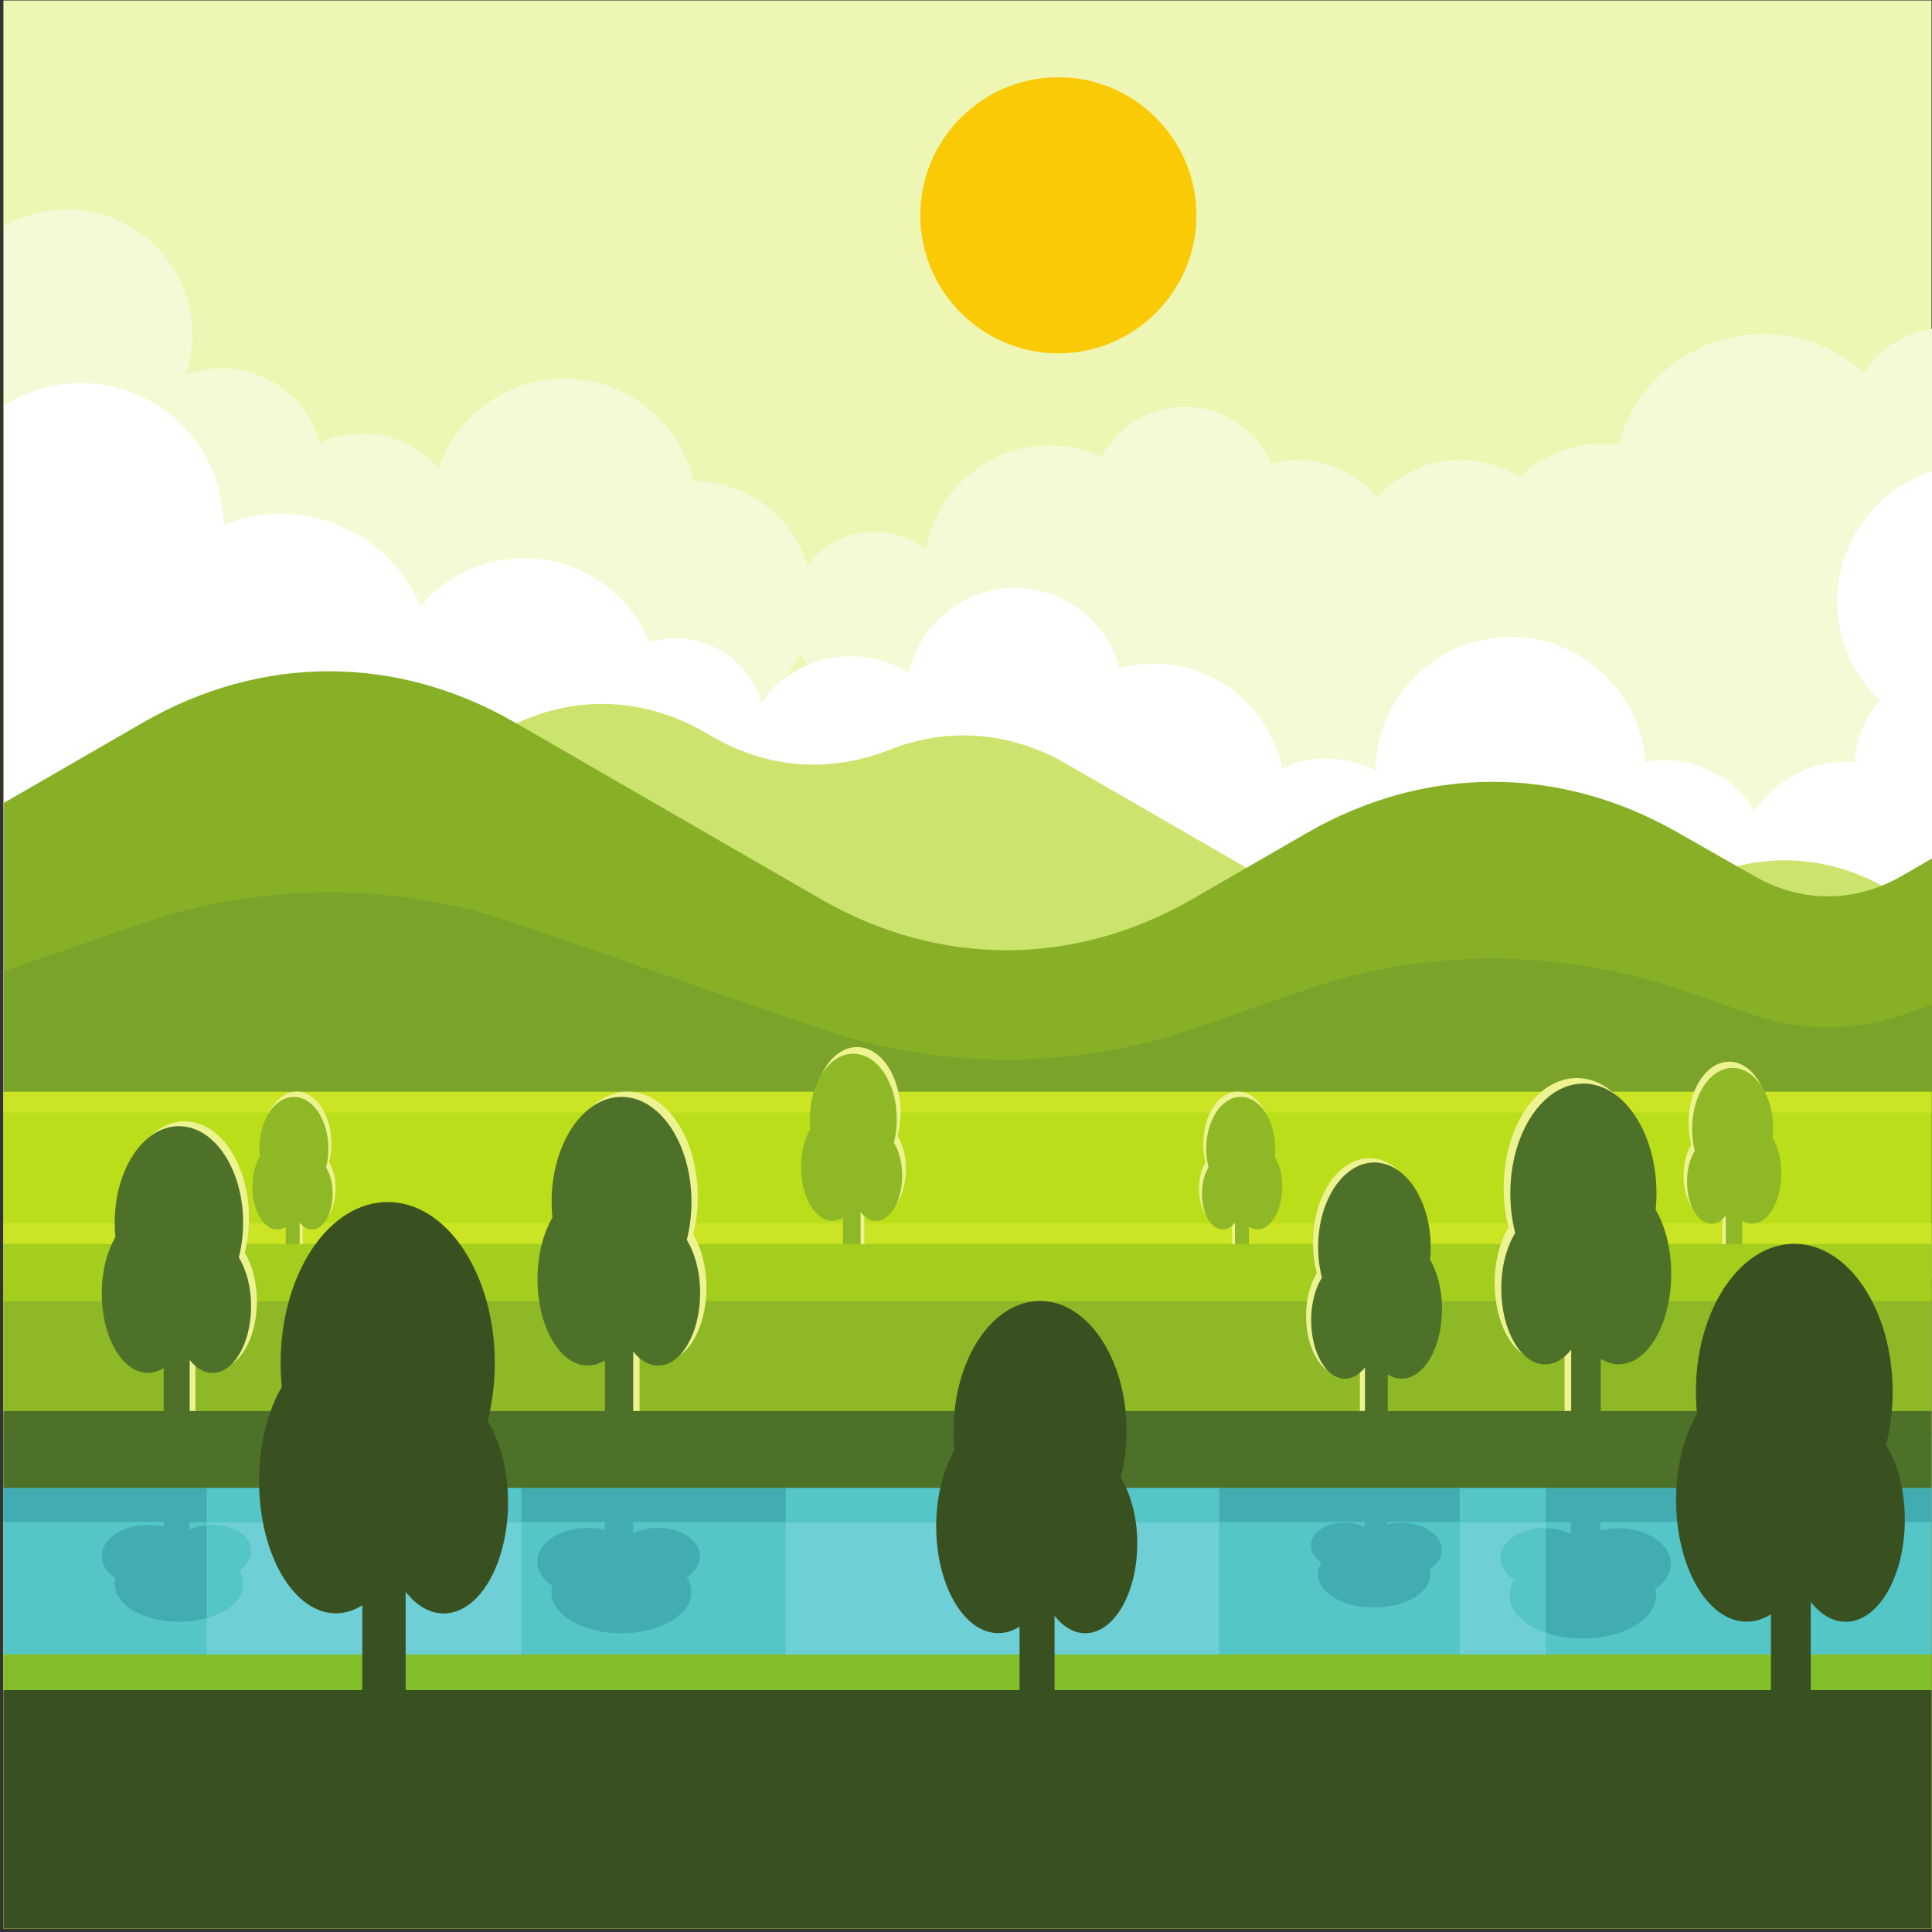 <?xml version="1.0" encoding="UTF-8" standalone="no"?>
<!-- Created with Inkscape (http://www.inkscape.org/) -->

<svg
   version="1.1"
   id="svg1"
   width="880"
   height="880"
   viewBox="0 0 880 880"
   sodipodi:docname="blue-river-in-the-green-landscape.svg"
   inkscape:version="1.3.2 (091e20e, 2023-11-25, custom)"
   xmlns:inkscape="http://www.inkscape.org/namespaces/inkscape"
   xmlns:sodipodi="http://sodipodi.sourceforge.net/DTD/sodipodi-0.dtd"
   xmlns="http://www.w3.org/2000/svg"
   xmlns:svg="http://www.w3.org/2000/svg">
  <rect x="0" y="0" width="880" height="880" fill="#333333" stroke="none"/>
  <defs
     id="defs1">
    <clipPath
       clipPathUnits="userSpaceOnUse"
       id="clipPath4">
      <path
         d="M 0,660 H 660 V 0 H 0 Z"
         transform="translate(-660,-547.612)"
         id="path4" />
    </clipPath>
    <clipPath
       clipPathUnits="userSpaceOnUse"
       id="clipPath6">
      <path
         d="M 0,660 H 660 V 0 H 0 Z"
         transform="translate(-660,-499.004)"
         id="path6" />
    </clipPath>
    <clipPath
       clipPathUnits="userSpaceOnUse"
       id="clipPath8">
      <path
         d="M 0,660 H 660 V 0 H 0 Z"
         transform="translate(-103.096,-370.867)"
         id="path8" />
    </clipPath>
    <clipPath
       clipPathUnits="userSpaceOnUse"
       id="clipPath10">
      <path
         d="M 0,660 H 660 V 0 H 0 Z"
         transform="translate(-649.601,-360.732)"
         id="path10" />
    </clipPath>
    <clipPath
       clipPathUnits="userSpaceOnUse"
       id="clipPath12">
      <path
         d="M 0,660 H 660 V 0 H 0 Z"
         transform="translate(-649.601,-313.205)"
         id="path12" />
    </clipPath>
    <clipPath
       clipPathUnits="userSpaceOnUse"
       id="clipPath14">
      <path
         d="M 0,660 H 660 V 0 H 0 Z"
         id="path14" />
    </clipPath>
    <clipPath
       clipPathUnits="userSpaceOnUse"
       id="clipPath16">
      <path
         d="M 0,660 H 660 V 0 H 0 Z"
         id="path16" />
    </clipPath>
    <clipPath
       clipPathUnits="userSpaceOnUse"
       id="clipPath18">
      <path
         d="M 0,660 H 660 V 0 H 0 Z"
         id="path18" />
    </clipPath>
    <clipPath
       clipPathUnits="userSpaceOnUse"
       id="clipPath20">
      <path
         d="M 0,660 H 660 V 0 H 0 Z"
         id="path20" />
    </clipPath>
    <clipPath
       clipPathUnits="userSpaceOnUse"
       id="clipPath22">
      <path
         d="M 0,660 H 660 V 0 H 0 Z"
         id="path22" />
    </clipPath>
    <clipPath
       clipPathUnits="userSpaceOnUse"
       id="clipPath24">
      <path
         d="M 0,660 H 660 V 0 H 0 Z"
         id="path24" />
    </clipPath>
    <clipPath
       clipPathUnits="userSpaceOnUse"
       id="clipPath26">
      <path
         d="M 0,660 H 660 V 0 H 0 Z"
         transform="translate(-101.404,-287.095)"
         id="path26" />
    </clipPath>
    <clipPath
       clipPathUnits="userSpaceOnUse"
       id="clipPath28">
      <path
         d="M 0,660 H 660 V 0 H 0 Z"
         transform="translate(-100.398,-285.281)"
         id="path28" />
    </clipPath>
    <clipPath
       clipPathUnits="userSpaceOnUse"
       id="clipPath30">
      <path
         d="M 0,660 H 660 V 0 H 0 Z"
         transform="translate(-422.85,-287.095)"
         id="path30" />
    </clipPath>
    <clipPath
       clipPathUnits="userSpaceOnUse"
       id="clipPath32">
      <path
         d="M 0,660 H 660 V 0 H 0 Z"
         transform="translate(-423.857,-285.281)"
         id="path32" />
    </clipPath>
    <clipPath
       clipPathUnits="userSpaceOnUse"
       id="clipPath34">
      <path
         d="M 0,660 H 660 V 0 H 0 Z"
         transform="translate(-590.698,-297.312)"
         id="path34" />
    </clipPath>
    <clipPath
       clipPathUnits="userSpaceOnUse"
       id="clipPath36">
      <path
         d="M 0,660 H 660 V 0 H 0 Z"
         transform="translate(-591.881,-295.183)"
         id="path36" />
    </clipPath>
    <clipPath
       clipPathUnits="userSpaceOnUse"
       id="clipPath38">
      <path
         d="M 0,660 H 660 V 0 H 0 Z"
         transform="translate(-292.774,-302.314)"
         id="path38" />
    </clipPath>
    <clipPath
       clipPathUnits="userSpaceOnUse"
       id="clipPath40">
      <path
         d="M 0,660 H 660 V 0 H 0 Z"
         transform="translate(-291.506,-300.031)"
         id="path40" />
    </clipPath>
    <clipPath
       clipPathUnits="userSpaceOnUse"
       id="clipPath42">
      <path
         d="M 0,660 H 660 V 0 H 0 Z"
         id="path42" />
    </clipPath>
    <clipPath
       clipPathUnits="userSpaceOnUse"
       id="clipPath44">
      <path
         d="M 0,660 H 660 V 0 H 0 Z"
         id="path44" />
    </clipPath>
    <clipPath
       clipPathUnits="userSpaceOnUse"
       id="clipPath46">
      <path
         d="M 0,660 H 660 V 0 H 0 Z"
         transform="translate(-63.107,-276.944)"
         id="path46" />
    </clipPath>
    <clipPath
       clipPathUnits="userSpaceOnUse"
       id="clipPath48">
      <path
         d="M 0,660 H 660 V 0 H 0 Z"
         transform="translate(-61.122,-275.278)"
         id="path48" />
    </clipPath>
    <clipPath
       clipPathUnits="userSpaceOnUse"
       id="clipPath50">
      <path
         d="M 0,660 H 660 V 0 H 0 Z"
         transform="translate(-538.653,-291.731)"
         id="path50" />
    </clipPath>
    <clipPath
       clipPathUnits="userSpaceOnUse"
       id="clipPath52">
      <path
         d="M 0,660 H 660 V 0 H 0 Z"
         transform="translate(-540.914,-289.836)"
         id="path52" />
    </clipPath>
    <clipPath
       clipPathUnits="userSpaceOnUse"
       id="clipPath54">
      <path
         d="M 0,660 H 660 V 0 H 0 Z"
         transform="translate(-467.776,-264.338)"
         id="path54" />
    </clipPath>
    <clipPath
       clipPathUnits="userSpaceOnUse"
       id="clipPath56">
      <path
         d="M 0,660 H 660 V 0 H 0 Z"
         transform="translate(-469.517,-262.879)"
         id="path56" />
    </clipPath>
    <clipPath
       clipPathUnits="userSpaceOnUse"
       id="clipPath58">
      <path
         d="M 0,660 H 660 V 0 H 0 Z"
         transform="translate(-214.485,-287.095)"
         id="path58" />
    </clipPath>
    <clipPath
       clipPathUnits="userSpaceOnUse"
       id="clipPath60">
      <path
         d="M 0,660 H 660 V 0 H 0 Z"
         transform="translate(-212.323,-285.28)"
         id="path60" />
    </clipPath>
    <clipPath
       clipPathUnits="userSpaceOnUse"
       id="clipPath62">
      <path
         d="M 0,660 H 660 V 0 H 0 Z"
         id="path62" />
    </clipPath>
    <clipPath
       clipPathUnits="userSpaceOnUse"
       id="clipPath64">
      <path
         d="M 0,660 H 660 V 0 H 0 Z"
         id="path64" />
    </clipPath>
    <clipPath
       clipPathUnits="userSpaceOnUse"
       id="clipPath66">
      <path
         d="M 0,660 H 660 V 0 H 0 Z"
         transform="translate(-1.167,-151.65)"
         id="path66" />
    </clipPath>
    <clipPath
       clipPathUnits="userSpaceOnUse"
       id="clipPath68">
      <path
         d="M 0,660 H 660 V 0 H 0 Z"
         transform="translate(-70.63,-138.967)"
         id="path68" />
    </clipPath>
    <clipPath
       clipPathUnits="userSpaceOnUse"
       id="clipPath70">
      <path
         d="M 0,660 H 660 V 0 H 0 Z"
         transform="translate(-132.445,-249.369)"
         id="path70" />
    </clipPath>
    <clipPath
       clipPathUnits="userSpaceOnUse"
       id="clipPath72">
      <path
         d="M 0,660 H 660 V 0 H 0 Z"
         transform="translate(-355.309,-215.57)"
         id="path72" />
    </clipPath>
    <clipPath
       clipPathUnits="userSpaceOnUse"
       id="clipPath74">
      <path
         d="M 0,660 H 660 V 0 H 0 Z"
         transform="translate(-612.951,-235.093)"
         id="path74" />
    </clipPath>
    <clipPath
       clipPathUnits="userSpaceOnUse"
       id="clipPath76">
      <path
         d="M 0,660 H 660 V 0 H 0 Z"
         transform="translate(-361.554,-539.286)"
         id="path76" />
    </clipPath>
  </defs>
  <sodipodi:namedview
     id="namedview1"
     pagecolor="#ffffff"
     bordercolor="#000000"
     borderopacity="0.25"
     inkscape:showpageshadow="2"
     inkscape:pageopacity="0.0"
     inkscape:pagecheckerboard="0"
     inkscape:deskcolor="#d1d1d1"
     inkscape:zoom="0.67272727"
     inkscape:cx="439.25676"
     inkscape:cy="440"
     inkscape:window-width="1440"
     inkscape:window-height="830"
     inkscape:window-x="-6"
     inkscape:window-y="-6"
     inkscape:window-maximized="1"
     inkscape:current-layer="g1">
    <inkscape:page
       x="0"
       y="0"
       inkscape:label="1"
       id="page1"
       width="880"
       height="880"
       margin="1.598 0 0 1.555"
       bleed="0" />
  </sodipodi:namedview>
  <g
     id="g1"
     inkscape:groupmode="layer"
     inkscape:label="1">
    <g
       id="group-MC0">
      <path
         id="path2"
         d="M 1.166,1.198 H 659.999 V 660 H 1.166 Z"
         style="fill:#eef6b4;fill-opacity:1;fill-rule:nonzero;stroke:none"
         transform="matrix(1.333,0,0,-1.333,0,880)" />
      <path
         id="path3"
         d="m 0,0 v -140.145 c -2.45,-0.383 -4.962,-0.584 -7.52,-0.584 -1.459,0 -2.901,0.068 -4.327,0.196 -3.138,-13.765 -15.454,-24.038 -30.169,-24.038 -4.83,0 -9.402,1.107 -13.476,3.082 -7.245,-7.104 -17.17,-11.486 -28.118,-11.486 -17.249,0 -31.957,10.872 -37.651,26.138 -6.321,-4.892 -14.251,-7.805 -22.862,-7.805 -5.031,0 -9.828,0.996 -14.209,2.797 -6.208,-10.07 -17.334,-16.784 -30.032,-16.784 -7.715,0 -14.849,2.479 -20.654,6.68 -3.619,-2.38 -7.949,-3.765 -12.605,-3.765 -10.134,0 -18.737,6.563 -21.791,15.671 -17.746,0.875 -32.282,13.955 -35.392,31.023 -6.579,-4.111 -14.353,-6.491 -22.682,-6.491 -13.801,0 -26.077,6.525 -33.918,16.656 -4.343,-10.094 -14.379,-17.163 -26.067,-17.163 -10.907,0 -20.374,6.158 -25.119,15.186 -6.662,-13.504 -20.567,-22.795 -36.643,-22.795 -17.418,0 -32.288,10.907 -38.156,26.263 -1.956,-0.258 -3.951,-0.392 -5.977,-0.392 -16.092,0 -30.228,8.371 -38.291,20.996 -5.839,-10.981 -17.395,-18.46 -30.699,-18.46 -16.145,0 -29.717,11.011 -33.62,25.933 -4.361,-1.992 -9.209,-3.104 -14.318,-3.104 -19.051,0 -34.495,15.443 -34.495,34.494 0,2.633 0.297,5.198 0.856,7.662 -5.818,-2.952 -12.4,-4.618 -19.372,-4.618 -7.846,0 -15.2,2.11 -21.526,5.791 v 74.147 c 6.326,3.681 13.68,5.791 21.526,5.791 23.674,0 42.865,-19.191 42.865,-42.864 0,-4.794 -0.787,-9.404 -2.239,-13.707 3.845,1.48 8.019,2.292 12.385,2.292 15.953,0 29.374,-10.829 33.317,-25.538 4.445,2.065 9.398,3.218 14.621,3.218 10.387,0 19.708,-4.558 26.075,-11.782 6.153,17.781 23.041,30.552 42.915,30.552 21.496,0 39.502,-14.941 44.203,-35.004 18.314,-0.03 33.802,-12.117 38.947,-28.749 5.172,6.93 13.435,11.417 22.745,11.417 6.704,0 12.86,-2.325 17.715,-6.212 3.402,20.272 21.031,35.721 42.27,35.721 6.331,0 12.34,-1.375 17.748,-3.838 5.426,10.132 16.113,17.026 28.414,17.026 13.271,0 24.665,-8.026 29.599,-19.488 2.935,0.797 6.021,1.226 9.207,1.226 10.782,0 20.422,-4.874 26.842,-12.539 7.05,7.705 17.186,12.539 28.452,12.539 7.421,0 14.352,-2.099 20.234,-5.732 7.332,7.007 17.269,11.313 28.212,11.313 1.89,0 3.752,-0.129 5.575,-0.379 5.893,21.843 25.839,37.917 49.544,37.917 13.229,0 25.289,-5.008 34.389,-13.229 C -18.219,-6.97 -9.797,-1.318 0,0"
         style="fill:#f5fad6;fill-opacity:1;fill-rule:evenodd;stroke:none"
         transform="matrix(1.333,0,0,-1.333,880,149.851)"
         clip-path="url(#clipPath4)" />
      <path
         id="path5"
         d="m 0,0 v -161.15 c -6.934,-8.344 -17.387,-13.657 -29.081,-13.657 -14.393,0 -26.906,8.046 -33.286,19.885 -6.446,-8.97 -16.968,-14.812 -28.857,-14.812 -15.888,0 -29.339,10.436 -33.873,24.827 -5.763,-2.587 -12.155,-4.028 -18.884,-4.028 -9.998,0 -19.251,3.179 -26.809,8.579 -2.705,-17.501 -17.834,-30.899 -36.092,-30.899 -15.524,0 -28.786,9.686 -34.073,23.344 -7.151,-4.811 -15.76,-7.618 -25.025,-7.618 -23.718,0 -43.137,18.392 -44.779,41.691 -0.876,-0.061 -1.76,-0.096 -2.651,-0.096 -6.964,0 -13.479,1.924 -19.041,5.266 -3.546,-17.194 -18.769,-30.122 -37.014,-30.122 -18.35,0 -33.643,13.08 -37.072,30.425 -5.617,-6.222 -13.744,-10.134 -22.787,-10.134 -7.932,0 -15.161,3.01 -20.608,7.949 -8.236,-7.461 -19.161,-12.007 -31.15,-12.007 -18.001,0 -33.606,10.248 -41.304,25.228 -9.468,-12.84 -24.697,-21.17 -41.873,-21.17 -11.249,0 -21.665,3.574 -30.173,9.646 -7.257,-13.587 -21.576,-22.835 -38.056,-22.835 -9.922,0 -19.059,3.352 -26.345,8.985 V 22.398 c 7.595,4.894 16.638,7.735 26.345,7.735 26.808,0 48.553,-21.662 48.695,-48.436 6.031,2.446 12.625,3.796 19.534,3.796 21.465,0 39.89,-13.008 47.828,-31.57 8.512,9.997 21.189,16.341 35.349,16.341 19.353,0 35.935,-11.847 42.901,-28.682 2.804,0.844 5.778,1.3 8.857,1.3 13.789,0 25.452,-9.095 29.325,-21.611 6.874,9.409 17.991,15.523 30.534,15.523 7.302,0 14.122,-2.073 19.901,-5.66 3.669,16.587 18.461,28.994 36.154,28.994 17.12,0 31.526,-11.62 35.763,-27.404 3.72,0.998 7.631,1.534 11.667,1.534 21.658,0 39.733,-15.338 43.958,-35.742 4.613,2.104 9.739,3.277 15.14,3.277 6.035,0 11.729,-1.466 16.745,-4.059 0.273,25.261 20.831,45.655 46.156,45.655 24.345,0 44.286,-18.845 46.037,-42.743 2.175,0.418 4.423,0.639 6.72,0.639 13.032,0 24.421,-7.021 30.598,-17.484 6.764,10.228 18.364,16.977 31.545,16.977 0.946,0 1.884,-0.036 2.812,-0.105 0.283,8.054 3.476,15.368 8.56,20.922 -9.03,8.51 -14.67,20.58 -14.67,33.968 0,20.79 13.596,38.4 32.379,44.437"
         style="fill:#ffffff;fill-opacity:1;fill-rule:evenodd;stroke:none"
         transform="matrix(1.333,0,0,-1.333,880,214.661)"
         clip-path="url(#clipPath6)" />
      <path
         id="path7"
         d="m 0,0 67.619,39.04 c 22.254,12.849 47.731,12.849 69.985,0 l 2.64,-1.523 c 19.138,-11.05 40.205,-12.597 60.752,-4.462 19.713,7.804 41.101,6.212 60.132,-4.775 l 107.257,-61.925 c 22.254,-12.848 47.73,-12.848 69.984,0 l 33.325,19.24 c 22.255,12.849 47.731,12.849 69.986,0 l 15.224,-8.79 V -147.557 H 168.925 Z"
         style="fill:#cce46d;fill-opacity:1;fill-rule:evenodd;stroke:none"
         transform="matrix(1.333,0,0,-1.333,137.461,385.51)"
         clip-path="url(#clipPath8)" />
      <path
         id="path9"
         d="m 0,0 10.399,6.004 v -124.637 l -658.833,0.355 V 25.003 l 47.582,27.472 c 40.392,23.321 86.631,23.321 127.024,0 l 104.501,-60.334 c 40.394,-23.321 86.632,-23.321 127.024,0 l 39.079,22.562 c 40.137,23.173 86.005,23.324 126.295,0.418 L -50.045,-0.165 C -34.08,-9.243 -15.904,-9.182 0,0"
         style="fill:#87b027;fill-opacity:1;fill-rule:evenodd;stroke:none"
         transform="matrix(1.333,0,0,-1.333,866.134,399.024)"
         clip-path="url(#clipPath10)" />
      <path
         id="path11"
         d="m 0,0 10.399,3.598 v -74.704 l -658.833,0.212 v 85.88 l 47.582,16.467 c 40.392,13.977 86.631,13.977 127.024,0 L -369.327,-4.71 c 40.394,-13.977 86.632,-13.977 127.024,0 l 39.079,13.523 c 40.137,13.89 86.005,13.98 126.295,0.251 L -50.045,-0.1 C -34.08,-5.538 -15.904,-5.504 0,0"
         style="fill:#7ba229;fill-opacity:1;fill-rule:evenodd;stroke:none"
         transform="matrix(1.333,0,0,-1.333,866.134,462.393)"
         clip-path="url(#clipPath12)" />
      <path
         id="path13"
         d="M 1.166,1.198 H 659.999 V 287.094 H 1.166 Z"
         style="fill:#bbde1a;fill-opacity:1;fill-rule:evenodd;stroke:none"
         transform="matrix(1.333,0,0,-1.333,0,880)"
         clip-path="url(#clipPath14)" />
      <path
         id="path15"
         d="m 1.166,279.992 h 658.833 v 7.103 H 1.166 Z"
         style="fill:#cbe424;fill-opacity:1;fill-rule:evenodd;stroke:none"
         transform="matrix(1.333,0,0,-1.333,0,880)"
         clip-path="url(#clipPath16)" />
      <path
         id="path17"
         d="m 1.166,235.093 h 658.833 v 7.102 H 1.166 Z"
         style="fill:#cbe424;fill-opacity:1;fill-rule:evenodd;stroke:none"
         transform="matrix(1.333,0,0,-1.333,0,880)"
         clip-path="url(#clipPath18)" />
      <path
         id="path19"
         d="m 1.166,178.03 h 658.833 v 43.625 H 1.166 Z"
         style="fill:#8eb825;fill-opacity:1;fill-rule:evenodd;stroke:none"
         transform="matrix(1.333,0,0,-1.333,0,880)"
         clip-path="url(#clipPath20)" />
      <path
         id="path21"
         d="m 1.166,94.837 h 658.833 v 75.075 H 1.166 Z"
         style="fill:#54c6c8;fill-opacity:1;fill-rule:evenodd;stroke:none"
         transform="matrix(1.333,0,0,-1.333,0,880)"
         clip-path="url(#clipPath22)" />
      <path
         id="path23"
         d="M 1.166,82.661 H 659.999 V 94.837 H 1.166 Z"
         style="fill:#81be29;fill-opacity:1;fill-rule:evenodd;stroke:none"
         transform="matrix(1.333,0,0,-1.333,0,880)"
         clip-path="url(#clipPath24)" />
      <path
         id="path25"
         d="m 0,0 c 6.513,0 11.792,-7.936 11.792,-17.724 0,-2.254 -0.279,-4.407 -0.79,-6.389 1.386,-2.235 2.253,-5.42 2.253,-8.955 0,-6.764 -3.171,-12.248 -7.083,-12.248 -1.572,0 -3.023,0.886 -4.198,2.384 v -13.703 h -4.771 v 12.217 c -0.908,-0.571 -1.887,-0.884 -2.909,-0.884 -4.673,0 -8.463,6.528 -8.463,14.579 0,4.051 0.959,7.715 2.507,10.358 -0.086,0.862 -0.13,1.745 -0.13,2.641 C -11.792,-7.936 -6.513,0 0,0"
         style="fill:#ecf390;fill-opacity:1;fill-rule:evenodd;stroke:none"
         transform="matrix(1.333,0,0,-1.333,135.206,497.207)"
         clip-path="url(#clipPath26)" />
      <path
         id="path27"
         d="m 0,0 c 6.513,0 11.793,-7.933 11.793,-17.722 0,-2.254 -0.281,-4.407 -0.791,-6.389 1.385,-2.235 2.252,-5.42 2.252,-8.955 0,-6.764 -3.17,-12.248 -7.082,-12.248 -1.572,0 -3.024,0.886 -4.199,2.384 v -13.702 h -4.771 v 12.216 c -0.907,-0.571 -1.886,-0.882 -2.907,-0.882 -4.675,0 -8.464,6.527 -8.464,14.579 0,4.049 0.96,7.713 2.507,10.356 -0.086,0.862 -0.13,1.744 -0.13,2.641 C -11.792,-7.933 -6.514,0 0,0"
         style="fill:#8eb825;fill-opacity:1;fill-rule:evenodd;stroke:none"
         transform="matrix(1.333,0,0,-1.333,133.865,499.625)"
         clip-path="url(#clipPath28)" />
      <path
         id="path29"
         d="m 0,0 c -6.513,0 -11.792,-7.936 -11.792,-17.724 0,-2.254 0.281,-4.407 0.791,-6.389 -1.387,-2.235 -2.252,-5.42 -2.252,-8.955 0,-6.764 3.17,-12.248 7.08,-12.248 1.572,0 3.024,0.886 4.199,2.384 v -13.703 h 4.773 v 12.217 c 0.906,-0.571 1.886,-0.884 2.906,-0.884 4.675,0 8.465,6.528 8.465,14.579 0,4.051 -0.96,7.715 -2.509,10.358 0.086,0.862 0.131,1.745 0.131,2.641 C 11.792,-7.936 6.513,0 0,0"
         style="fill:#ecf390;fill-opacity:1;fill-rule:evenodd;stroke:none"
         transform="matrix(1.333,0,0,-1.333,563.799,497.207)"
         clip-path="url(#clipPath30)" />
      <path
         id="path31"
         d="m 0,0 c -6.515,0 -11.794,-7.933 -11.794,-17.722 0,-2.254 0.28,-4.407 0.791,-6.389 -1.386,-2.235 -2.253,-5.42 -2.253,-8.955 0,-6.764 3.171,-12.248 7.083,-12.248 1.572,0 3.024,0.886 4.197,2.384 v -13.702 h 4.773 v 12.216 c 0.906,-0.571 1.886,-0.882 2.908,-0.882 4.673,0 8.463,6.527 8.463,14.579 0,4.049 -0.96,7.713 -2.507,10.356 0.086,0.862 0.13,1.744 0.13,2.641 C 11.791,-7.933 6.512,0 0,0"
         style="fill:#8eb825;fill-opacity:1;fill-rule:evenodd;stroke:none"
         transform="matrix(1.333,0,0,-1.333,565.143,499.625)"
         clip-path="url(#clipPath32)" />
      <path
         id="path33"
         d="m 0,0 c -7.65,0 -13.854,-9.321 -13.854,-20.821 0,-2.648 0.331,-5.179 0.928,-7.507 -1.627,-2.627 -2.645,-6.367 -2.645,-10.523 0,-7.945 3.725,-14.387 8.32,-14.387 1.847,0 3.553,1.041 4.933,2.8 v -16.096 h 5.606 v 14.351 c 1.066,-0.671 2.215,-1.037 3.415,-1.037 5.492,0 9.943,7.669 9.943,17.129 0,4.758 -1.126,9.063 -2.945,12.167 0.101,1.012 0.153,2.047 0.153,3.103 C 13.854,-9.321 7.652,0 0,0"
         style="fill:#ecf390;fill-opacity:1;fill-rule:evenodd;stroke:none"
         transform="matrix(1.333,0,0,-1.333,787.598,483.585)"
         clip-path="url(#clipPath34)" />
      <path
         id="path35"
         d="m 0,0 c -7.652,0 -13.854,-9.321 -13.854,-20.819 0,-2.649 0.33,-5.179 0.929,-7.509 -1.628,-2.625 -2.646,-6.367 -2.646,-10.52 0,-7.948 3.724,-14.389 8.32,-14.389 1.847,0 3.552,1.042 4.933,2.801 v -16.097 h 5.606 v 14.352 c 1.065,-0.671 2.216,-1.039 3.415,-1.039 5.492,0 9.942,7.669 9.942,17.129 0,4.758 -1.127,9.063 -2.944,12.167 0.101,1.013 0.153,2.048 0.153,3.105 C 13.854,-9.321 7.65,0 0,0"
         style="fill:#8eb825;fill-opacity:1;fill-rule:evenodd;stroke:none"
         transform="matrix(1.333,0,0,-1.333,789.175,486.423)"
         clip-path="url(#clipPath36)" />
      <path
         id="path37"
         d="m 0,0 c 8.207,0 14.862,-10.001 14.862,-22.339 0,-2.839 -0.354,-5.555 -0.996,-8.054 1.745,-2.817 2.839,-6.831 2.839,-11.288 0,-8.524 -3.997,-15.434 -8.927,-15.434 -1.98,0 -3.812,1.116 -5.291,3.004 v -17.27 h -6.014 v 15.399 c -1.143,-0.722 -2.378,-1.114 -3.666,-1.114 -5.89,0 -10.666,8.227 -10.666,18.376 0,5.104 1.208,9.723 3.159,13.052 -0.109,1.087 -0.165,2.198 -0.165,3.329 C -14.865,-10.001 -8.21,0 0,0"
         style="fill:#ecf390;fill-opacity:1;fill-rule:evenodd;stroke:none"
         transform="matrix(1.333,0,0,-1.333,390.365,476.915)"
         clip-path="url(#clipPath38)" />
      <path
         id="path39"
         d="m 0,0 c 8.207,0 14.862,-10.002 14.862,-22.339 0,-2.84 -0.354,-5.555 -0.996,-8.055 1.745,-2.817 2.838,-6.832 2.838,-11.287 0,-8.525 -3.996,-15.436 -8.927,-15.436 -1.981,0 -3.811,1.116 -5.29,3.004 v -17.269 h -6.014 v 15.398 c -1.143,-0.72 -2.378,-1.113 -3.666,-1.113 -5.89,0 -10.666,8.227 -10.666,18.375 0,5.105 1.207,9.723 3.159,13.054 -0.109,1.087 -0.165,2.196 -0.165,3.329 C -14.865,-10.002 -8.211,0 0,0"
         style="fill:#8eb825;fill-opacity:1;fill-rule:evenodd;stroke:none"
         transform="matrix(1.333,0,0,-1.333,388.675,479.958)"
         clip-path="url(#clipPath40)" />
      <path
         id="path41"
         d="M 1.166,1.198 H 659.999 V 82.661 H 1.166 Z"
         style="fill:#395121;fill-opacity:1;fill-rule:evenodd;stroke:none"
         transform="matrix(1.333,0,0,-1.333,0,880)"
         clip-path="url(#clipPath42)" />
      <path
         id="path43"
         d="m 1.166,215.569 h 658.833 v 19.523 H 1.166 Z"
         style="fill:#a4ce1d;fill-opacity:1;fill-rule:evenodd;stroke:none"
         transform="matrix(1.333,0,0,-1.333,0,880)"
         clip-path="url(#clipPath44)" />
      <path
         id="path45"
         d="m 0,0 c 12.117,0 21.94,-14.763 21.94,-32.973 0,-4.191 -0.522,-8.201 -1.471,-11.887 2.578,-4.161 4.191,-10.085 4.191,-16.663 0,-12.583 -5.9,-22.786 -13.177,-22.786 -2.924,0 -5.625,1.649 -7.811,4.434 v -25.49 h -8.878 v 22.727 c -1.687,-1.063 -3.509,-1.642 -5.409,-1.642 -8.696,0 -15.745,12.143 -15.745,27.124 0,7.536 1.784,14.353 4.663,19.268 -0.159,1.604 -0.243,3.245 -0.243,4.915 C -21.94,-14.763 -12.117,0 0,0"
         style="fill:#ecf390;fill-opacity:1;fill-rule:evenodd;stroke:none"
         transform="matrix(1.333,0,0,-1.333,84.143,510.741)"
         clip-path="url(#clipPath46)" />
      <path
         id="path47"
         d="m 0,0 c 12.117,0 21.94,-14.761 21.94,-32.974 0,-4.19 -0.522,-8.2 -1.471,-11.886 2.578,-4.158 4.191,-10.085 4.191,-16.662 0,-12.584 -5.9,-22.787 -13.177,-22.787 -2.924,0 -5.625,1.649 -7.811,4.436 v -25.493 h -8.878 v 22.73 c -1.687,-1.063 -3.509,-1.643 -5.409,-1.643 -8.696,0 -15.745,12.144 -15.745,27.125 0,7.534 1.784,14.352 4.663,19.266 -0.16,1.604 -0.243,3.245 -0.243,4.914 C -21.94,-14.761 -12.117,0 0,0"
         style="fill:#4e7129;fill-opacity:1;fill-rule:evenodd;stroke:none"
         transform="matrix(1.333,0,0,-1.333,81.495,512.962)"
         clip-path="url(#clipPath48)" />
      <path
         id="path49"
         d="m 0,0 c -13.792,0 -24.971,-16.804 -24.971,-37.528 0,-4.772 0.593,-9.334 1.674,-13.531 -2.934,-4.735 -4.77,-11.478 -4.77,-18.965 0,-14.323 6.714,-25.932 14.997,-25.932 3.329,0 6.403,1.876 8.89,5.046 v -29.013 H 5.925 v 25.869 c 1.92,-1.209 3.992,-1.87 6.157,-1.87 9.897,0 17.92,13.822 17.92,30.871 0,8.578 -2.031,16.337 -5.307,21.93 0.182,1.824 0.276,3.692 0.276,5.595 C 24.971,-16.804 13.791,0 0,0"
         style="fill:#ecf390;fill-opacity:1;fill-rule:evenodd;stroke:none"
         transform="matrix(1.333,0,0,-1.333,718.204,491.025)"
         clip-path="url(#clipPath50)" />
      <path
         id="path51"
         d="m 0,0 c -13.792,0 -24.971,-16.804 -24.971,-37.529 0,-4.771 0.593,-9.333 1.672,-13.531 -2.933,-4.734 -4.768,-11.478 -4.768,-18.964 0,-14.323 6.713,-25.933 14.997,-25.933 3.329,0 6.402,1.876 8.89,5.047 v -29.014 H 5.925 v 25.869 c 1.919,-1.21 3.992,-1.869 6.155,-1.869 9.899,0 17.922,13.821 17.922,30.871 0,8.577 -2.031,16.336 -5.309,21.93 0.182,1.824 0.278,3.691 0.278,5.594 C 24.971,-16.804 13.79,0 0,0"
         style="fill:#4e7129;fill-opacity:1;fill-rule:evenodd;stroke:none"
         transform="matrix(1.333,0,0,-1.333,721.219,493.552)"
         clip-path="url(#clipPath52)" />
      <path
         id="path53"
         d="m 0,0 c -10.619,0 -19.23,-12.939 -19.23,-28.9 0,-3.674 0.458,-7.187 1.289,-10.42 -2.259,-3.645 -3.673,-8.839 -3.673,-14.604 0,-11.031 5.171,-19.971 11.549,-19.971 2.563,0 4.931,1.444 6.846,3.885 v -22.342 h 7.781 v 19.921 c 1.48,-0.93 3.077,-1.439 4.743,-1.439 7.623,0 13.799,10.644 13.799,23.773 0,6.606 -1.563,12.581 -4.087,16.89 0.141,1.405 0.213,2.844 0.213,4.307 C 19.23,-12.939 10.621,0 0,0"
         style="fill:#ecf390;fill-opacity:1;fill-rule:evenodd;stroke:none"
         transform="matrix(1.333,0,0,-1.333,623.702,527.549)"
         clip-path="url(#clipPath54)" />
      <path
         id="path55"
         d="m 0,0 c -10.619,0 -19.229,-12.939 -19.229,-28.901 0,-3.674 0.458,-7.188 1.29,-10.42 -2.261,-3.646 -3.674,-8.839 -3.674,-14.604 0,-11.03 5.17,-19.973 11.549,-19.973 2.564,0 4.93,1.446 6.846,3.888 v -22.344 h 7.783 v 19.923 c 1.477,-0.931 3.074,-1.44 4.741,-1.44 7.622,0 13.799,10.644 13.799,23.773 0,6.606 -1.564,12.582 -4.086,16.89 0.139,1.405 0.212,2.842 0.212,4.307 C 19.231,-12.939 10.621,0 0,0"
         style="fill:#4e7129;fill-opacity:1;fill-rule:evenodd;stroke:none"
         transform="matrix(1.333,0,0,-1.333,626.022,529.495)"
         clip-path="url(#clipPath56)" />
      <path
         id="path57"
         d="m 0,0 c 13.197,0 23.895,-16.078 23.895,-35.912 0,-4.565 -0.568,-8.931 -1.602,-12.946 2.807,-4.53 4.564,-10.985 4.564,-18.148 0,-13.706 -6.425,-24.815 -14.35,-24.815 -3.185,0 -6.127,1.795 -8.508,4.83 v -27.764 H -5.67 V -90 c -1.836,-1.158 -3.821,-1.79 -5.89,-1.79 -9.472,0 -17.149,13.227 -17.149,29.541 0,8.207 1.943,15.632 5.079,20.985 -0.174,1.745 -0.264,3.534 -0.264,5.352 C -23.894,-16.078 -13.196,0 0,0"
         style="fill:#ecf390;fill-opacity:1;fill-rule:evenodd;stroke:none"
         transform="matrix(1.333,0,0,-1.333,285.981,497.207)"
         clip-path="url(#clipPath58)" />
      <path
         id="path59"
         d="m 0,0 c 13.196,0 23.894,-16.079 23.894,-35.911 0,-4.566 -0.568,-8.93 -1.601,-12.947 2.807,-4.53 4.564,-10.984 4.564,-18.147 0,-13.706 -6.425,-24.815 -14.351,-24.815 -3.185,0 -6.127,1.795 -8.507,4.83 v -27.765 H -5.67 v 24.754 c -1.837,-1.157 -3.821,-1.788 -5.891,-1.788 -9.471,0 -17.148,13.225 -17.148,29.54 0,8.207 1.942,15.633 5.079,20.986 -0.174,1.745 -0.265,3.532 -0.265,5.352 C -23.895,-16.079 -13.197,0 0,0"
         style="fill:#4e7129;fill-opacity:1;fill-rule:evenodd;stroke:none"
         transform="matrix(1.333,0,0,-1.333,283.098,499.626)"
         clip-path="url(#clipPath60)" />
      <path
         id="path61"
         d="M 268.469,151.65 H 416.593 V 94.837 H 268.469 Z m 230.303,0 h 29.421 V 94.837 h -29.421 z m -428.142,0 H 178.173 V 94.837 H 70.63 Z"
         style="fill:#6ecfd6;fill-opacity:1;fill-rule:evenodd;stroke:none"
         transform="matrix(1.333,0,0,-1.333,0,880)"
         clip-path="url(#clipPath62)" />
      <path
         id="path63"
         d="m 1.166,151.649 h 658.833 v 26.379 H 1.166 Z"
         style="fill:#4e7129;fill-opacity:1;fill-rule:evenodd;stroke:none"
         transform="matrix(1.333,0,0,-1.333,0,880)"
         clip-path="url(#clipPath64)" />
      <path
         id="path65"
         d="M 0,0 H 658.833 V -11.595 H 545.672 v -2.878 c 1.919,0.475 3.993,0.735 6.156,0.735 9.898,0 17.922,-5.43 17.922,-12.127 0,-3.369 -2.032,-6.415 -5.309,-8.613 0.182,-0.717 0.277,-1.451 0.277,-2.197 0,-8.14 -11.18,-14.741 -24.97,-14.741 -13.792,0 -24.971,6.601 -24.971,14.741 0,1.873 0.593,3.666 1.672,5.314 -2.933,1.859 -4.769,4.509 -4.769,7.449 0,5.626 6.714,10.187 14.997,10.187 3.329,0 6.403,-0.737 8.891,-1.983 v 4.113 h -62.653 v -0.783 c 1.477,0.367 3.074,0.567 4.741,0.567 7.622,0 13.8,-4.181 13.8,-9.34 0,-2.594 -1.565,-4.941 -4.087,-6.633 0.139,-0.552 0.212,-1.116 0.212,-1.692 0,-6.269 -8.61,-11.352 -19.231,-11.352 -10.619,0 -19.229,5.083 -19.229,11.352 0,1.444 0.458,2.823 1.29,4.093 -2.261,1.432 -3.674,3.473 -3.674,5.737 0,4.333 5.17,7.844 11.549,7.844 2.564,0 4.93,-0.567 6.846,-1.527 v 1.734 H 215.155 v -3.862 c 2.381,1.192 5.323,1.897 8.508,1.897 7.926,0 14.351,-4.365 14.351,-9.748 0,-2.813 -1.757,-5.348 -4.564,-7.128 1.033,-1.577 1.601,-3.292 1.601,-5.084 0,-7.791 -10.698,-14.106 -23.894,-14.106 -13.197,0 -23.895,6.315 -23.895,14.106 0,0.712 0.091,1.415 0.264,2.102 -3.136,2.102 -5.079,5.018 -5.079,8.241 0,6.408 7.678,11.604 17.149,11.604 2.07,0 4.054,-0.248 5.891,-0.702 v 2.68 H 63.627 v -2.729 c 2.186,1.095 4.887,1.742 7.811,1.742 7.277,0 13.177,-4.008 13.177,-8.95 0,-2.584 -1.613,-4.911 -4.191,-6.546 0.949,-1.448 1.471,-3.022 1.471,-4.668 0,-7.153 -9.823,-12.953 -21.94,-12.953 -12.117,0 -21.94,5.8 -21.94,12.953 0,0.655 0.084,1.3 0.243,1.929 -2.879,1.931 -4.663,4.608 -4.663,7.569 0,5.884 7.049,10.654 15.745,10.654 1.9,0 3.723,-0.228 5.41,-0.645 v 1.644 H 0 Z"
         style="fill:#41adb3;fill-opacity:1;fill-rule:evenodd;stroke:none"
         transform="matrix(1.333,0,0,-1.333,1.555,677.799)"
         clip-path="url(#clipPath66)" />
      <path
         id="path67"
         d="m 0,0 c 0.644,0.066 1.303,0.102 1.974,0.102 7.277,0 13.177,-4.008 13.177,-8.951 0,-2.584 -1.613,-4.911 -4.191,-6.545 0.949,-1.449 1.471,-3.022 1.471,-4.668 0,-5.143 -5.075,-9.584 -12.431,-11.677 z m 457.563,-36.678 c -7.333,2.568 -12.25,7.287 -12.25,12.687 0,1.873 0.593,3.666 1.672,5.313 -2.933,1.86 -4.769,4.509 -4.769,7.449 0,5.627 6.714,10.188 14.997,10.188 l 0.35,-0.004 z m -29.421,49.362 h 29.421 V 1.089 h -29.421 z m -230.304,0 H 345.962 V 1.089 H 197.838 Z M 0,12.684 H 107.543 V 1.089 L 0,1.089 Z"
         style="fill:#54c6c8;fill-opacity:1;fill-rule:evenodd;stroke:none"
         transform="matrix(1.333,0,0,-1.333,94.174,694.711)"
         clip-path="url(#clipPath68)" />
      <path
         id="path69"
         d="m 0,0 c 20.205,0 36.583,-24.615 36.583,-54.981 0,-6.99 -0.869,-13.673 -2.452,-19.824 4.299,-6.933 6.989,-16.815 6.989,-27.783 0,-20.983 -9.838,-37.993 -21.973,-37.993 -4.876,0 -9.38,2.748 -13.024,7.395 v -42.508 H -8.681 v 37.9 c -2.812,-1.773 -5.851,-2.739 -9.019,-2.739 -14.501,0 -26.255,20.248 -26.255,45.229 0,12.565 2.975,23.932 7.776,32.127 -0.267,2.674 -0.405,5.41 -0.405,8.196 C -36.584,-24.615 -20.206,0 0,0"
         style="fill:#395121;fill-opacity:1;fill-rule:evenodd;stroke:none"
         transform="matrix(1.333,0,0,-1.333,176.594,547.508)"
         clip-path="url(#clipPath70)" />
      <path
         id="path71"
         d="m 0,0 c 16.316,0 29.545,-19.881 29.545,-44.404 0,-5.645 -0.702,-11.044 -1.981,-16.01 3.472,-5.601 5.643,-13.582 5.643,-22.44 0,-16.945 -7.944,-30.683 -17.744,-30.683 -3.939,0 -7.575,2.219 -10.52,5.973 v -34.331 H -7.012 v 30.61 c -2.271,-1.432 -4.725,-2.215 -7.285,-2.215 -11.711,0 -21.203,16.355 -21.203,36.53 0,10.148 2.401,19.328 6.28,25.948 -0.216,2.158 -0.327,4.369 -0.327,6.618 C -29.547,-19.881 -16.318,0 0,0"
         style="fill:#395121;fill-opacity:1;fill-rule:evenodd;stroke:none"
         transform="matrix(1.333,0,0,-1.333,473.745,592.573)"
         clip-path="url(#clipPath72)" />
      <path
         id="path73"
         d="m 0,0 c 18.564,0 33.612,-22.616 33.612,-50.514 0,-6.422 -0.799,-12.562 -2.254,-18.212 3.951,-6.372 6.42,-15.449 6.42,-25.525 0,-19.279 -9.037,-34.907 -20.186,-34.907 -4.481,0 -8.617,2.525 -11.966,6.794 v -39.054 h -13.6 v 34.821 c -2.585,-1.628 -5.375,-2.518 -8.288,-2.518 -13.322,0 -24.12,18.605 -24.12,41.554 0,11.543 2.733,21.988 7.144,29.518 -0.245,2.457 -0.372,4.97 -0.372,7.529 C -33.61,-22.616 -18.562,0 0,0"
         style="fill:#395121;fill-opacity:1;fill-rule:evenodd;stroke:none"
         transform="matrix(1.333,0,0,-1.333,817.268,566.543)"
         clip-path="url(#clipPath74)" />
      <path
         id="path75"
         d="M 0,0 C 25.984,0 47.178,21.192 47.178,47.176 47.178,73.161 25.984,94.354 0,94.354 -25.984,94.354 -47.178,73.161 -47.178,47.176 -47.178,21.192 -25.984,0 0,0"
         style="fill:#fbca07;fill-opacity:1;fill-rule:evenodd;stroke:none"
         transform="matrix(1.333,0,0,-1.333,482.072,160.952)"
         clip-path="url(#clipPath76)" />
    </g>
  </g>
</svg>
